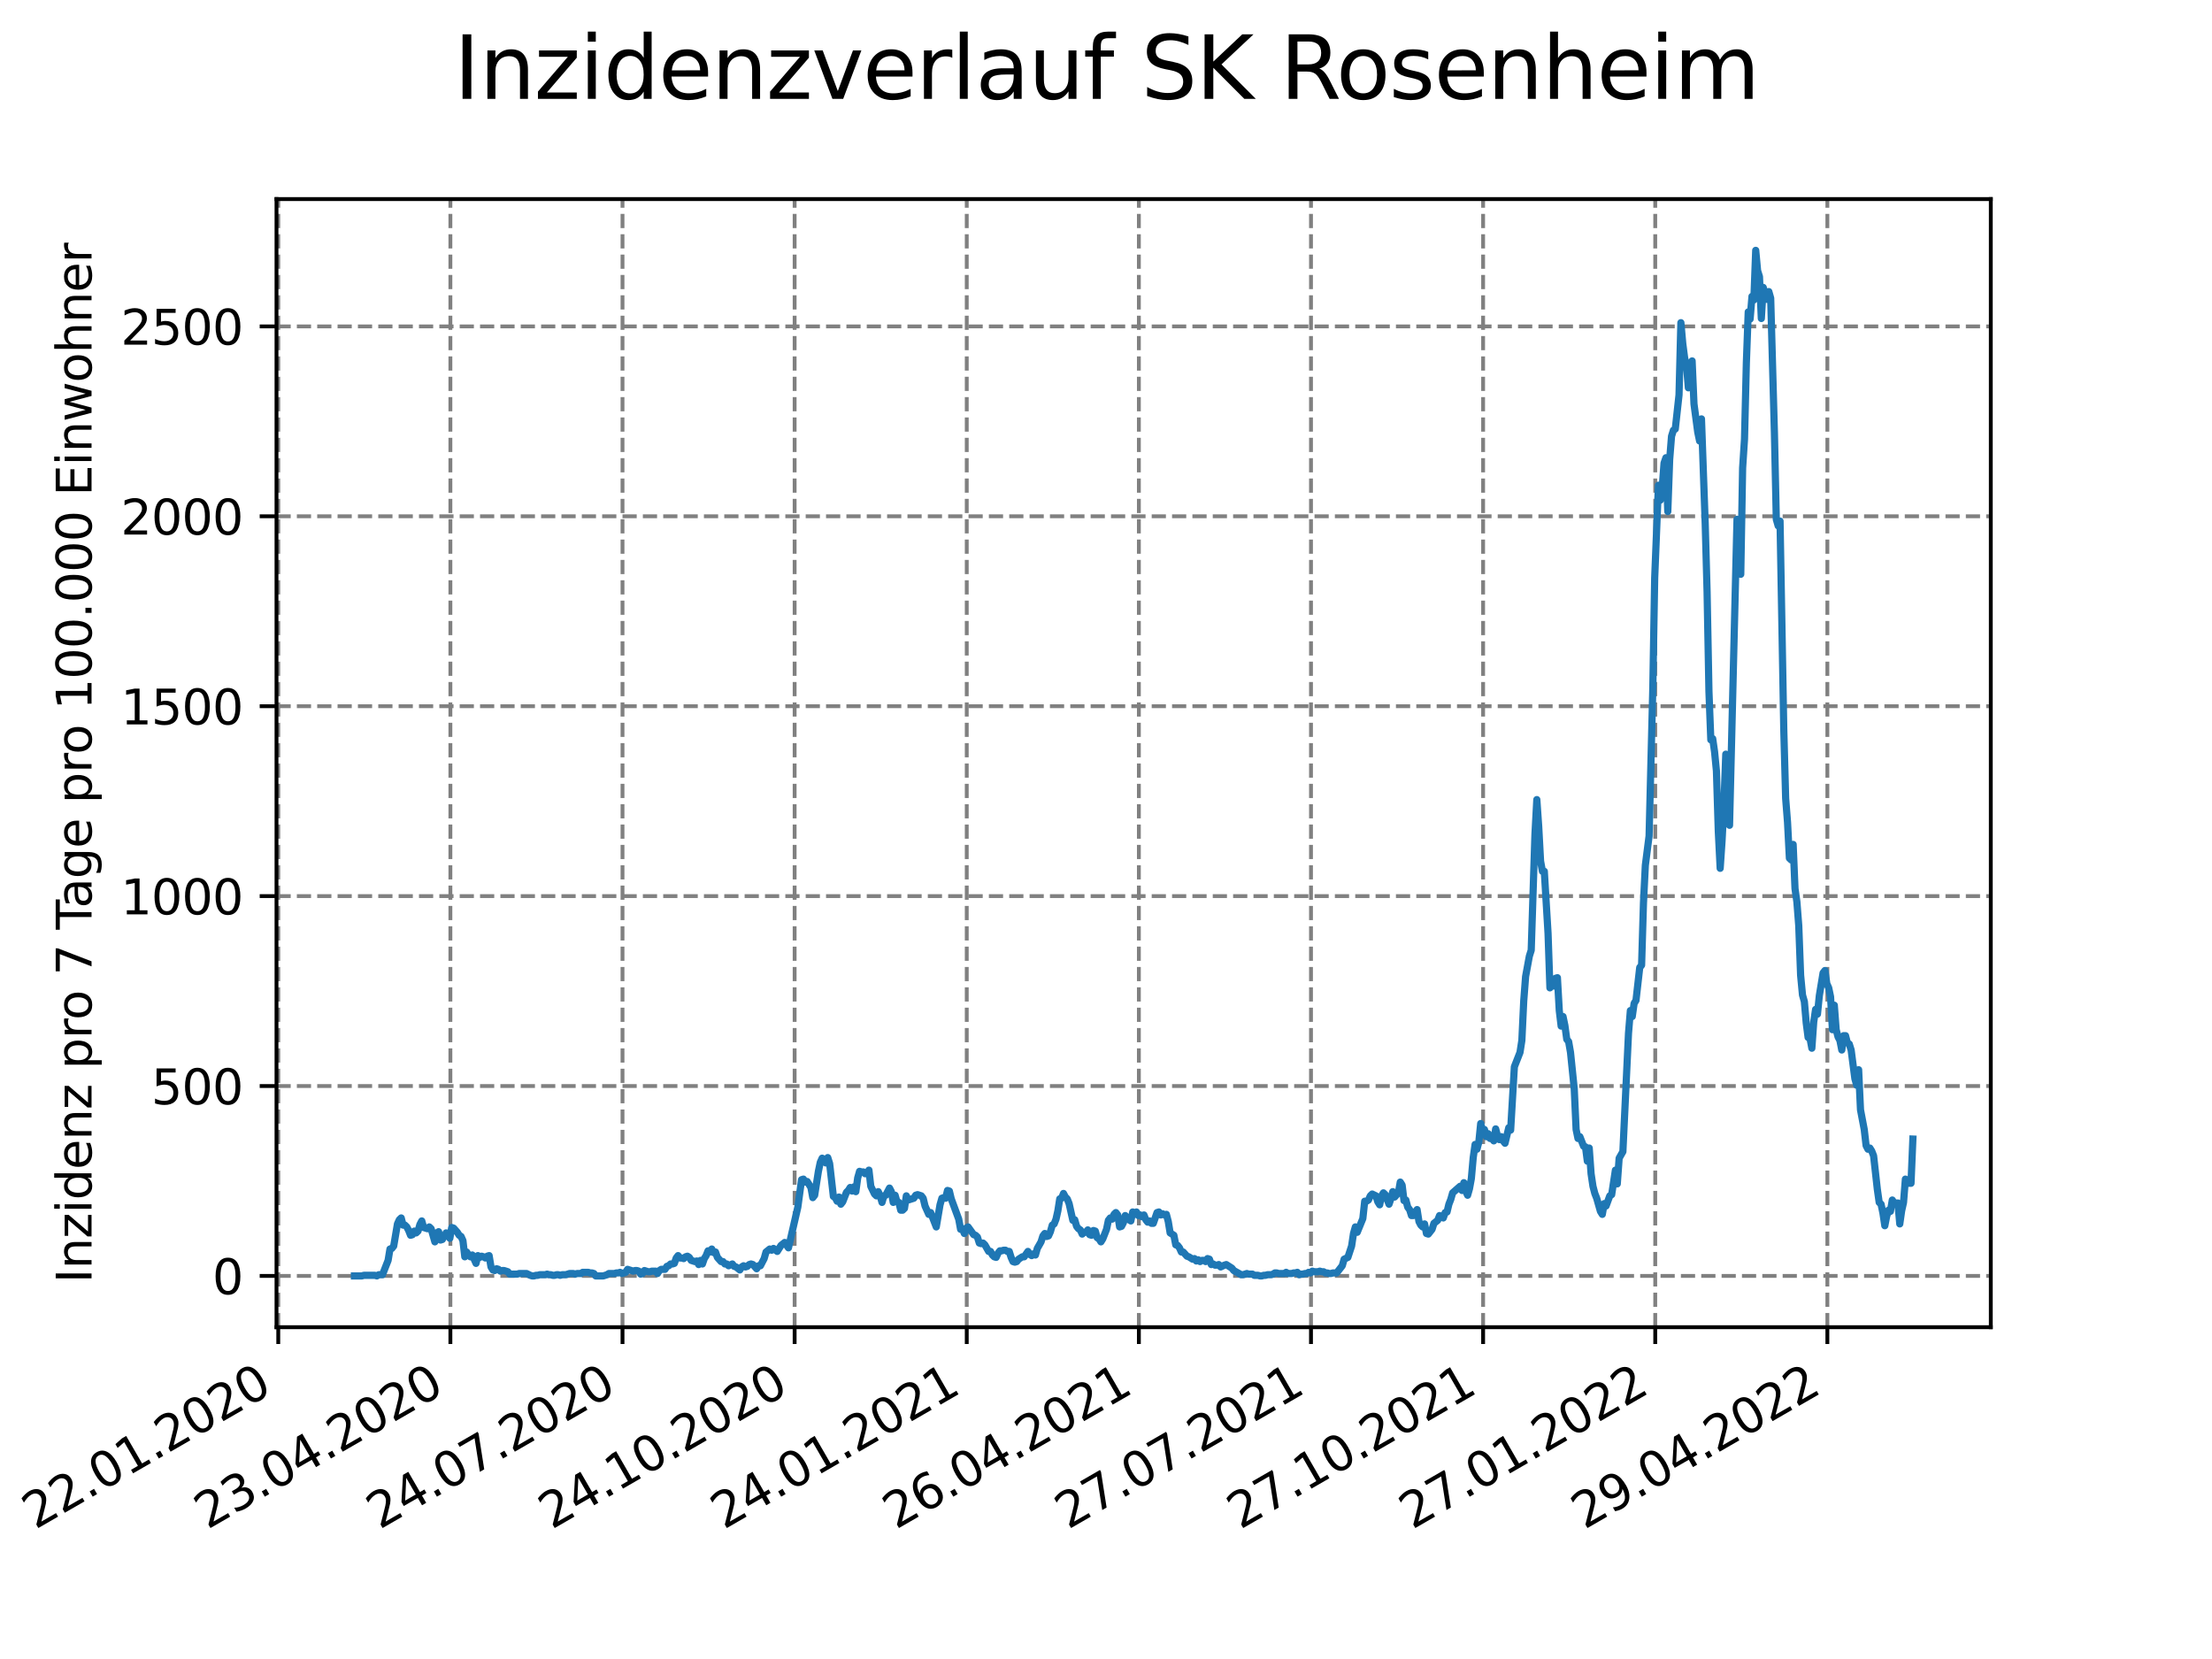 <?xml version="1.0" encoding="utf-8" standalone="no"?>
<!DOCTYPE svg PUBLIC "-//W3C//DTD SVG 1.1//EN"
  "http://www.w3.org/Graphics/SVG/1.1/DTD/svg11.dtd">
<svg xmlns:xlink="http://www.w3.org/1999/xlink" width="460.8pt" height="345.6pt" viewBox="0 0 460.8 345.6" xmlns="http://www.w3.org/2000/svg" version="1.1">
 <defs>
  <style type="text/css">*{stroke-linejoin: round; stroke-linecap: butt}</style>
 </defs>
 <g id="figure_1">
  <g id="patch_1">
   <path d="M 0 345.6 
L 460.8 345.6 
L 460.8 0 
L 0 0 
z
" style="fill: #ffffff"/>
  </g>
  <g id="axes_1">
   <g id="patch_2">
    <path d="M 57.6 276.48 
L 414.72 276.48 
L 414.72 41.472 
L 57.6 41.472 
z
" style="fill: #ffffff"/>
   </g>
   <g id="matplotlib.axis_1">
    <g id="xtick_1">
     <g id="line2d_1">
      <path d="M 57.967 276.48 
L 57.967 41.472 
" clip-path="url(#pcf741ca6ed)" style="fill: none; stroke-dasharray: 2.96,1.28; stroke-dashoffset: 0; stroke: #808080; stroke-width: 0.8"/>
     </g>
     <g id="line2d_2">
      <defs>
       <path id="mac22800a39" d="M 0 0 
L 0 3.5 
" style="stroke: #000000; stroke-width: 0.8"/>
      </defs>
      <g>
       <use xlink:href="#mac22800a39" x="57.967" y="276.48" style="stroke: #000000; stroke-width: 0.8"/>
      </g>
     </g>
     <g id="text_1">
      <!-- 22.01.2020 -->
      <g transform="translate(7.342 318.689)rotate(-30)scale(0.1 -0.1)">
       <defs>
        <path id="DejaVuSans-32" d="M 1228 531 
L 3431 531 
L 3431 0 
L 469 0 
L 469 531 
Q 828 903 1448 1529 
Q 2069 2156 2228 2338 
Q 2531 2678 2651 2914 
Q 2772 3150 2772 3378 
Q 2772 3750 2511 3984 
Q 2250 4219 1831 4219 
Q 1534 4219 1204 4116 
Q 875 4013 500 3803 
L 500 4441 
Q 881 4594 1212 4672 
Q 1544 4750 1819 4750 
Q 2544 4750 2975 4387 
Q 3406 4025 3406 3419 
Q 3406 3131 3298 2873 
Q 3191 2616 2906 2266 
Q 2828 2175 2409 1742 
Q 1991 1309 1228 531 
z
" transform="scale(0.016)"/>
        <path id="DejaVuSans-2e" d="M 684 794 
L 1344 794 
L 1344 0 
L 684 0 
L 684 794 
z
" transform="scale(0.016)"/>
        <path id="DejaVuSans-30" d="M 2034 4250 
Q 1547 4250 1301 3770 
Q 1056 3291 1056 2328 
Q 1056 1369 1301 889 
Q 1547 409 2034 409 
Q 2525 409 2770 889 
Q 3016 1369 3016 2328 
Q 3016 3291 2770 3770 
Q 2525 4250 2034 4250 
z
M 2034 4750 
Q 2819 4750 3233 4129 
Q 3647 3509 3647 2328 
Q 3647 1150 3233 529 
Q 2819 -91 2034 -91 
Q 1250 -91 836 529 
Q 422 1150 422 2328 
Q 422 3509 836 4129 
Q 1250 4750 2034 4750 
z
" transform="scale(0.016)"/>
        <path id="DejaVuSans-31" d="M 794 531 
L 1825 531 
L 1825 4091 
L 703 3866 
L 703 4441 
L 1819 4666 
L 2450 4666 
L 2450 531 
L 3481 531 
L 3481 0 
L 794 0 
L 794 531 
z
" transform="scale(0.016)"/>
       </defs>
       <use xlink:href="#DejaVuSans-32"/>
       <use xlink:href="#DejaVuSans-32" x="63.623"/>
       <use xlink:href="#DejaVuSans-2e" x="127.246"/>
       <use xlink:href="#DejaVuSans-30" x="159.033"/>
       <use xlink:href="#DejaVuSans-31" x="222.656"/>
       <use xlink:href="#DejaVuSans-2e" x="286.279"/>
       <use xlink:href="#DejaVuSans-32" x="318.066"/>
       <use xlink:href="#DejaVuSans-30" x="381.689"/>
       <use xlink:href="#DejaVuSans-32" x="445.312"/>
       <use xlink:href="#DejaVuSans-30" x="508.936"/>
      </g>
     </g>
    </g>
    <g id="xtick_2">
     <g id="line2d_3">
      <path d="M 93.823 276.48 
L 93.823 41.472 
" clip-path="url(#pcf741ca6ed)" style="fill: none; stroke-dasharray: 2.96,1.28; stroke-dashoffset: 0; stroke: #808080; stroke-width: 0.8"/>
     </g>
     <g id="line2d_4">
      <g>
       <use xlink:href="#mac22800a39" x="93.823" y="276.48" style="stroke: #000000; stroke-width: 0.8"/>
      </g>
     </g>
     <g id="text_2">
      <!-- 23.04.2020 -->
      <g transform="translate(43.198 318.689)rotate(-30)scale(0.1 -0.1)">
       <defs>
        <path id="DejaVuSans-33" d="M 2597 2516 
Q 3050 2419 3304 2112 
Q 3559 1806 3559 1356 
Q 3559 666 3084 287 
Q 2609 -91 1734 -91 
Q 1441 -91 1130 -33 
Q 819 25 488 141 
L 488 750 
Q 750 597 1062 519 
Q 1375 441 1716 441 
Q 2309 441 2620 675 
Q 2931 909 2931 1356 
Q 2931 1769 2642 2001 
Q 2353 2234 1838 2234 
L 1294 2234 
L 1294 2753 
L 1863 2753 
Q 2328 2753 2575 2939 
Q 2822 3125 2822 3475 
Q 2822 3834 2567 4026 
Q 2313 4219 1838 4219 
Q 1578 4219 1281 4162 
Q 984 4106 628 3988 
L 628 4550 
Q 988 4650 1302 4700 
Q 1616 4750 1894 4750 
Q 2613 4750 3031 4423 
Q 3450 4097 3450 3541 
Q 3450 3153 3228 2886 
Q 3006 2619 2597 2516 
z
" transform="scale(0.016)"/>
        <path id="DejaVuSans-34" d="M 2419 4116 
L 825 1625 
L 2419 1625 
L 2419 4116 
z
M 2253 4666 
L 3047 4666 
L 3047 1625 
L 3713 1625 
L 3713 1100 
L 3047 1100 
L 3047 0 
L 2419 0 
L 2419 1100 
L 313 1100 
L 313 1709 
L 2253 4666 
z
" transform="scale(0.016)"/>
       </defs>
       <use xlink:href="#DejaVuSans-32"/>
       <use xlink:href="#DejaVuSans-33" x="63.623"/>
       <use xlink:href="#DejaVuSans-2e" x="127.246"/>
       <use xlink:href="#DejaVuSans-30" x="159.033"/>
       <use xlink:href="#DejaVuSans-34" x="222.656"/>
       <use xlink:href="#DejaVuSans-2e" x="286.279"/>
       <use xlink:href="#DejaVuSans-32" x="318.066"/>
       <use xlink:href="#DejaVuSans-30" x="381.689"/>
       <use xlink:href="#DejaVuSans-32" x="445.312"/>
       <use xlink:href="#DejaVuSans-30" x="508.936"/>
      </g>
     </g>
    </g>
    <g id="xtick_3">
     <g id="line2d_5">
      <path d="M 129.679 276.48 
L 129.679 41.472 
" clip-path="url(#pcf741ca6ed)" style="fill: none; stroke-dasharray: 2.96,1.28; stroke-dashoffset: 0; stroke: #808080; stroke-width: 0.8"/>
     </g>
     <g id="line2d_6">
      <g>
       <use xlink:href="#mac22800a39" x="129.679" y="276.48" style="stroke: #000000; stroke-width: 0.8"/>
      </g>
     </g>
     <g id="text_3">
      <!-- 24.07.2020 -->
      <g transform="translate(79.054 318.689)rotate(-30)scale(0.1 -0.1)">
       <defs>
        <path id="DejaVuSans-37" d="M 525 4666 
L 3525 4666 
L 3525 4397 
L 1831 0 
L 1172 0 
L 2766 4134 
L 525 4134 
L 525 4666 
z
" transform="scale(0.016)"/>
       </defs>
       <use xlink:href="#DejaVuSans-32"/>
       <use xlink:href="#DejaVuSans-34" x="63.623"/>
       <use xlink:href="#DejaVuSans-2e" x="127.246"/>
       <use xlink:href="#DejaVuSans-30" x="159.033"/>
       <use xlink:href="#DejaVuSans-37" x="222.656"/>
       <use xlink:href="#DejaVuSans-2e" x="286.279"/>
       <use xlink:href="#DejaVuSans-32" x="318.066"/>
       <use xlink:href="#DejaVuSans-30" x="381.689"/>
       <use xlink:href="#DejaVuSans-32" x="445.312"/>
       <use xlink:href="#DejaVuSans-30" x="508.936"/>
      </g>
     </g>
    </g>
    <g id="xtick_4">
     <g id="line2d_7">
      <path d="M 165.536 276.48 
L 165.536 41.472 
" clip-path="url(#pcf741ca6ed)" style="fill: none; stroke-dasharray: 2.96,1.28; stroke-dashoffset: 0; stroke: #808080; stroke-width: 0.8"/>
     </g>
     <g id="line2d_8">
      <g>
       <use xlink:href="#mac22800a39" x="165.536" y="276.48" style="stroke: #000000; stroke-width: 0.8"/>
      </g>
     </g>
     <g id="text_4">
      <!-- 24.10.2020 -->
      <g transform="translate(114.91 318.689)rotate(-30)scale(0.1 -0.1)">
       <use xlink:href="#DejaVuSans-32"/>
       <use xlink:href="#DejaVuSans-34" x="63.623"/>
       <use xlink:href="#DejaVuSans-2e" x="127.246"/>
       <use xlink:href="#DejaVuSans-31" x="159.033"/>
       <use xlink:href="#DejaVuSans-30" x="222.656"/>
       <use xlink:href="#DejaVuSans-2e" x="286.279"/>
       <use xlink:href="#DejaVuSans-32" x="318.066"/>
       <use xlink:href="#DejaVuSans-30" x="381.689"/>
       <use xlink:href="#DejaVuSans-32" x="445.312"/>
       <use xlink:href="#DejaVuSans-30" x="508.936"/>
      </g>
     </g>
    </g>
    <g id="xtick_5">
     <g id="line2d_9">
      <path d="M 201.392 276.48 
L 201.392 41.472 
" clip-path="url(#pcf741ca6ed)" style="fill: none; stroke-dasharray: 2.96,1.28; stroke-dashoffset: 0; stroke: #808080; stroke-width: 0.8"/>
     </g>
     <g id="line2d_10">
      <g>
       <use xlink:href="#mac22800a39" x="201.392" y="276.48" style="stroke: #000000; stroke-width: 0.8"/>
      </g>
     </g>
     <g id="text_5">
      <!-- 24.01.2021 -->
      <g transform="translate(150.767 318.689)rotate(-30)scale(0.1 -0.1)">
       <use xlink:href="#DejaVuSans-32"/>
       <use xlink:href="#DejaVuSans-34" x="63.623"/>
       <use xlink:href="#DejaVuSans-2e" x="127.246"/>
       <use xlink:href="#DejaVuSans-30" x="159.033"/>
       <use xlink:href="#DejaVuSans-31" x="222.656"/>
       <use xlink:href="#DejaVuSans-2e" x="286.279"/>
       <use xlink:href="#DejaVuSans-32" x="318.066"/>
       <use xlink:href="#DejaVuSans-30" x="381.689"/>
       <use xlink:href="#DejaVuSans-32" x="445.312"/>
       <use xlink:href="#DejaVuSans-31" x="508.936"/>
      </g>
     </g>
    </g>
    <g id="xtick_6">
     <g id="line2d_11">
      <path d="M 237.248 276.48 
L 237.248 41.472 
" clip-path="url(#pcf741ca6ed)" style="fill: none; stroke-dasharray: 2.96,1.28; stroke-dashoffset: 0; stroke: #808080; stroke-width: 0.8"/>
     </g>
     <g id="line2d_12">
      <g>
       <use xlink:href="#mac22800a39" x="237.248" y="276.48" style="stroke: #000000; stroke-width: 0.8"/>
      </g>
     </g>
     <g id="text_6">
      <!-- 26.04.2021 -->
      <g transform="translate(186.623 318.689)rotate(-30)scale(0.1 -0.1)">
       <defs>
        <path id="DejaVuSans-36" d="M 2113 2584 
Q 1688 2584 1439 2293 
Q 1191 2003 1191 1497 
Q 1191 994 1439 701 
Q 1688 409 2113 409 
Q 2538 409 2786 701 
Q 3034 994 3034 1497 
Q 3034 2003 2786 2293 
Q 2538 2584 2113 2584 
z
M 3366 4563 
L 3366 3988 
Q 3128 4100 2886 4159 
Q 2644 4219 2406 4219 
Q 1781 4219 1451 3797 
Q 1122 3375 1075 2522 
Q 1259 2794 1537 2939 
Q 1816 3084 2150 3084 
Q 2853 3084 3261 2657 
Q 3669 2231 3669 1497 
Q 3669 778 3244 343 
Q 2819 -91 2113 -91 
Q 1303 -91 875 529 
Q 447 1150 447 2328 
Q 447 3434 972 4092 
Q 1497 4750 2381 4750 
Q 2619 4750 2861 4703 
Q 3103 4656 3366 4563 
z
" transform="scale(0.016)"/>
       </defs>
       <use xlink:href="#DejaVuSans-32"/>
       <use xlink:href="#DejaVuSans-36" x="63.623"/>
       <use xlink:href="#DejaVuSans-2e" x="127.246"/>
       <use xlink:href="#DejaVuSans-30" x="159.033"/>
       <use xlink:href="#DejaVuSans-34" x="222.656"/>
       <use xlink:href="#DejaVuSans-2e" x="286.279"/>
       <use xlink:href="#DejaVuSans-32" x="318.066"/>
       <use xlink:href="#DejaVuSans-30" x="381.689"/>
       <use xlink:href="#DejaVuSans-32" x="445.312"/>
       <use xlink:href="#DejaVuSans-31" x="508.936"/>
      </g>
     </g>
    </g>
    <g id="xtick_7">
     <g id="line2d_13">
      <path d="M 273.104 276.48 
L 273.104 41.472 
" clip-path="url(#pcf741ca6ed)" style="fill: none; stroke-dasharray: 2.96,1.28; stroke-dashoffset: 0; stroke: #808080; stroke-width: 0.8"/>
     </g>
     <g id="line2d_14">
      <g>
       <use xlink:href="#mac22800a39" x="273.104" y="276.48" style="stroke: #000000; stroke-width: 0.8"/>
      </g>
     </g>
     <g id="text_7">
      <!-- 27.07.2021 -->
      <g transform="translate(222.479 318.689)rotate(-30)scale(0.1 -0.1)">
       <use xlink:href="#DejaVuSans-32"/>
       <use xlink:href="#DejaVuSans-37" x="63.623"/>
       <use xlink:href="#DejaVuSans-2e" x="127.246"/>
       <use xlink:href="#DejaVuSans-30" x="159.033"/>
       <use xlink:href="#DejaVuSans-37" x="222.656"/>
       <use xlink:href="#DejaVuSans-2e" x="286.279"/>
       <use xlink:href="#DejaVuSans-32" x="318.066"/>
       <use xlink:href="#DejaVuSans-30" x="381.689"/>
       <use xlink:href="#DejaVuSans-32" x="445.312"/>
       <use xlink:href="#DejaVuSans-31" x="508.936"/>
      </g>
     </g>
    </g>
    <g id="xtick_8">
     <g id="line2d_15">
      <path d="M 308.96 276.48 
L 308.96 41.472 
" clip-path="url(#pcf741ca6ed)" style="fill: none; stroke-dasharray: 2.96,1.28; stroke-dashoffset: 0; stroke: #808080; stroke-width: 0.8"/>
     </g>
     <g id="line2d_16">
      <g>
       <use xlink:href="#mac22800a39" x="308.96" y="276.48" style="stroke: #000000; stroke-width: 0.8"/>
      </g>
     </g>
     <g id="text_8">
      <!-- 27.10.2021 -->
      <g transform="translate(258.335 318.689)rotate(-30)scale(0.1 -0.1)">
       <use xlink:href="#DejaVuSans-32"/>
       <use xlink:href="#DejaVuSans-37" x="63.623"/>
       <use xlink:href="#DejaVuSans-2e" x="127.246"/>
       <use xlink:href="#DejaVuSans-31" x="159.033"/>
       <use xlink:href="#DejaVuSans-30" x="222.656"/>
       <use xlink:href="#DejaVuSans-2e" x="286.279"/>
       <use xlink:href="#DejaVuSans-32" x="318.066"/>
       <use xlink:href="#DejaVuSans-30" x="381.689"/>
       <use xlink:href="#DejaVuSans-32" x="445.312"/>
       <use xlink:href="#DejaVuSans-31" x="508.936"/>
      </g>
     </g>
    </g>
    <g id="xtick_9">
     <g id="line2d_17">
      <path d="M 344.817 276.48 
L 344.817 41.472 
" clip-path="url(#pcf741ca6ed)" style="fill: none; stroke-dasharray: 2.96,1.28; stroke-dashoffset: 0; stroke: #808080; stroke-width: 0.8"/>
     </g>
     <g id="line2d_18">
      <g>
       <use xlink:href="#mac22800a39" x="344.817" y="276.48" style="stroke: #000000; stroke-width: 0.8"/>
      </g>
     </g>
     <g id="text_9">
      <!-- 27.01.2022 -->
      <g transform="translate(294.191 318.689)rotate(-30)scale(0.1 -0.1)">
       <use xlink:href="#DejaVuSans-32"/>
       <use xlink:href="#DejaVuSans-37" x="63.623"/>
       <use xlink:href="#DejaVuSans-2e" x="127.246"/>
       <use xlink:href="#DejaVuSans-30" x="159.033"/>
       <use xlink:href="#DejaVuSans-31" x="222.656"/>
       <use xlink:href="#DejaVuSans-2e" x="286.279"/>
       <use xlink:href="#DejaVuSans-32" x="318.066"/>
       <use xlink:href="#DejaVuSans-30" x="381.689"/>
       <use xlink:href="#DejaVuSans-32" x="445.312"/>
       <use xlink:href="#DejaVuSans-32" x="508.936"/>
      </g>
     </g>
    </g>
    <g id="xtick_10">
     <g id="line2d_19">
      <path d="M 380.673 276.48 
L 380.673 41.472 
" clip-path="url(#pcf741ca6ed)" style="fill: none; stroke-dasharray: 2.96,1.28; stroke-dashoffset: 0; stroke: #808080; stroke-width: 0.8"/>
     </g>
     <g id="line2d_20">
      <g>
       <use xlink:href="#mac22800a39" x="380.673" y="276.48" style="stroke: #000000; stroke-width: 0.8"/>
      </g>
     </g>
     <g id="text_10">
      <!-- 29.04.2022 -->
      <g transform="translate(330.048 318.689)rotate(-30)scale(0.1 -0.1)">
       <defs>
        <path id="DejaVuSans-39" d="M 703 97 
L 703 672 
Q 941 559 1184 500 
Q 1428 441 1663 441 
Q 2288 441 2617 861 
Q 2947 1281 2994 2138 
Q 2813 1869 2534 1725 
Q 2256 1581 1919 1581 
Q 1219 1581 811 2004 
Q 403 2428 403 3163 
Q 403 3881 828 4315 
Q 1253 4750 1959 4750 
Q 2769 4750 3195 4129 
Q 3622 3509 3622 2328 
Q 3622 1225 3098 567 
Q 2575 -91 1691 -91 
Q 1453 -91 1209 -44 
Q 966 3 703 97 
z
M 1959 2075 
Q 2384 2075 2632 2365 
Q 2881 2656 2881 3163 
Q 2881 3666 2632 3958 
Q 2384 4250 1959 4250 
Q 1534 4250 1286 3958 
Q 1038 3666 1038 3163 
Q 1038 2656 1286 2365 
Q 1534 2075 1959 2075 
z
" transform="scale(0.016)"/>
       </defs>
       <use xlink:href="#DejaVuSans-32"/>
       <use xlink:href="#DejaVuSans-39" x="63.623"/>
       <use xlink:href="#DejaVuSans-2e" x="127.246"/>
       <use xlink:href="#DejaVuSans-30" x="159.033"/>
       <use xlink:href="#DejaVuSans-34" x="222.656"/>
       <use xlink:href="#DejaVuSans-2e" x="286.279"/>
       <use xlink:href="#DejaVuSans-32" x="318.066"/>
       <use xlink:href="#DejaVuSans-30" x="381.689"/>
       <use xlink:href="#DejaVuSans-32" x="445.312"/>
       <use xlink:href="#DejaVuSans-32" x="508.936"/>
      </g>
     </g>
    </g>
   </g>
   <g id="matplotlib.axis_2">
    <g id="ytick_1">
     <g id="line2d_21">
      <path d="M 57.6 265.798 
L 414.72 265.798 
" clip-path="url(#pcf741ca6ed)" style="fill: none; stroke-dasharray: 2.96,1.28; stroke-dashoffset: 0; stroke: #808080; stroke-width: 0.8"/>
     </g>
     <g id="line2d_22">
      <defs>
       <path id="m2a7d5fd310" d="M 0 0 
L -3.5 0 
" style="stroke: #000000; stroke-width: 0.8"/>
      </defs>
      <g>
       <use xlink:href="#m2a7d5fd310" x="57.6" y="265.798" style="stroke: #000000; stroke-width: 0.8"/>
      </g>
     </g>
     <g id="text_11">
      <!-- 0 -->
      <g transform="translate(44.237 269.597)scale(0.1 -0.1)">
       <use xlink:href="#DejaVuSans-30"/>
      </g>
     </g>
    </g>
    <g id="ytick_2">
     <g id="line2d_23">
      <path d="M 57.6 226.237 
L 414.72 226.237 
" clip-path="url(#pcf741ca6ed)" style="fill: none; stroke-dasharray: 2.96,1.28; stroke-dashoffset: 0; stroke: #808080; stroke-width: 0.8"/>
     </g>
     <g id="line2d_24">
      <g>
       <use xlink:href="#m2a7d5fd310" x="57.6" y="226.237" style="stroke: #000000; stroke-width: 0.8"/>
      </g>
     </g>
     <g id="text_12">
      <!-- 500 -->
      <g transform="translate(31.512 230.036)scale(0.1 -0.1)">
       <defs>
        <path id="DejaVuSans-35" d="M 691 4666 
L 3169 4666 
L 3169 4134 
L 1269 4134 
L 1269 2991 
Q 1406 3038 1543 3061 
Q 1681 3084 1819 3084 
Q 2600 3084 3056 2656 
Q 3513 2228 3513 1497 
Q 3513 744 3044 326 
Q 2575 -91 1722 -91 
Q 1428 -91 1123 -41 
Q 819 9 494 109 
L 494 744 
Q 775 591 1075 516 
Q 1375 441 1709 441 
Q 2250 441 2565 725 
Q 2881 1009 2881 1497 
Q 2881 1984 2565 2268 
Q 2250 2553 1709 2553 
Q 1456 2553 1204 2497 
Q 953 2441 691 2322 
L 691 4666 
z
" transform="scale(0.016)"/>
       </defs>
       <use xlink:href="#DejaVuSans-35"/>
       <use xlink:href="#DejaVuSans-30" x="63.623"/>
       <use xlink:href="#DejaVuSans-30" x="127.246"/>
      </g>
     </g>
    </g>
    <g id="ytick_3">
     <g id="line2d_25">
      <path d="M 57.6 186.676 
L 414.72 186.676 
" clip-path="url(#pcf741ca6ed)" style="fill: none; stroke-dasharray: 2.96,1.28; stroke-dashoffset: 0; stroke: #808080; stroke-width: 0.8"/>
     </g>
     <g id="line2d_26">
      <g>
       <use xlink:href="#m2a7d5fd310" x="57.6" y="186.676" style="stroke: #000000; stroke-width: 0.8"/>
      </g>
     </g>
     <g id="text_13">
      <!-- 1000 -->
      <g transform="translate(25.15 190.475)scale(0.1 -0.1)">
       <use xlink:href="#DejaVuSans-31"/>
       <use xlink:href="#DejaVuSans-30" x="63.623"/>
       <use xlink:href="#DejaVuSans-30" x="127.246"/>
       <use xlink:href="#DejaVuSans-30" x="190.869"/>
      </g>
     </g>
    </g>
    <g id="ytick_4">
     <g id="line2d_27">
      <path d="M 57.6 147.115 
L 414.72 147.115 
" clip-path="url(#pcf741ca6ed)" style="fill: none; stroke-dasharray: 2.96,1.28; stroke-dashoffset: 0; stroke: #808080; stroke-width: 0.8"/>
     </g>
     <g id="line2d_28">
      <g>
       <use xlink:href="#m2a7d5fd310" x="57.6" y="147.115" style="stroke: #000000; stroke-width: 0.8"/>
      </g>
     </g>
     <g id="text_14">
      <!-- 1500 -->
      <g transform="translate(25.15 150.915)scale(0.1 -0.1)">
       <use xlink:href="#DejaVuSans-31"/>
       <use xlink:href="#DejaVuSans-35" x="63.623"/>
       <use xlink:href="#DejaVuSans-30" x="127.246"/>
       <use xlink:href="#DejaVuSans-30" x="190.869"/>
      </g>
     </g>
    </g>
    <g id="ytick_5">
     <g id="line2d_29">
      <path d="M 57.6 107.555 
L 414.72 107.555 
" clip-path="url(#pcf741ca6ed)" style="fill: none; stroke-dasharray: 2.96,1.28; stroke-dashoffset: 0; stroke: #808080; stroke-width: 0.8"/>
     </g>
     <g id="line2d_30">
      <g>
       <use xlink:href="#m2a7d5fd310" x="57.6" y="107.555" style="stroke: #000000; stroke-width: 0.8"/>
      </g>
     </g>
     <g id="text_15">
      <!-- 2000 -->
      <g transform="translate(25.15 111.354)scale(0.1 -0.1)">
       <use xlink:href="#DejaVuSans-32"/>
       <use xlink:href="#DejaVuSans-30" x="63.623"/>
       <use xlink:href="#DejaVuSans-30" x="127.246"/>
       <use xlink:href="#DejaVuSans-30" x="190.869"/>
      </g>
     </g>
    </g>
    <g id="ytick_6">
     <g id="line2d_31">
      <path d="M 57.6 67.994 
L 414.72 67.994 
" clip-path="url(#pcf741ca6ed)" style="fill: none; stroke-dasharray: 2.96,1.28; stroke-dashoffset: 0; stroke: #808080; stroke-width: 0.8"/>
     </g>
     <g id="line2d_32">
      <g>
       <use xlink:href="#m2a7d5fd310" x="57.6" y="67.994" style="stroke: #000000; stroke-width: 0.8"/>
      </g>
     </g>
     <g id="text_16">
      <!-- 2500 -->
      <g transform="translate(25.15 71.793)scale(0.1 -0.1)">
       <use xlink:href="#DejaVuSans-32"/>
       <use xlink:href="#DejaVuSans-35" x="63.623"/>
       <use xlink:href="#DejaVuSans-30" x="127.246"/>
       <use xlink:href="#DejaVuSans-30" x="190.869"/>
      </g>
     </g>
    </g>
    <g id="text_17">
     <!-- Inzidenz pro 7 Tage pro 100.000 Einwohner -->
     <g transform="translate(19.07 267.301)rotate(-90)scale(0.1 -0.1)">
      <defs>
       <path id="DejaVuSans-49" d="M 628 4666 
L 1259 4666 
L 1259 0 
L 628 0 
L 628 4666 
z
" transform="scale(0.016)"/>
       <path id="DejaVuSans-6e" d="M 3513 2113 
L 3513 0 
L 2938 0 
L 2938 2094 
Q 2938 2591 2744 2837 
Q 2550 3084 2163 3084 
Q 1697 3084 1428 2787 
Q 1159 2491 1159 1978 
L 1159 0 
L 581 0 
L 581 3500 
L 1159 3500 
L 1159 2956 
Q 1366 3272 1645 3428 
Q 1925 3584 2291 3584 
Q 2894 3584 3203 3211 
Q 3513 2838 3513 2113 
z
" transform="scale(0.016)"/>
       <path id="DejaVuSans-7a" d="M 353 3500 
L 3084 3500 
L 3084 2975 
L 922 459 
L 3084 459 
L 3084 0 
L 275 0 
L 275 525 
L 2438 3041 
L 353 3041 
L 353 3500 
z
" transform="scale(0.016)"/>
       <path id="DejaVuSans-69" d="M 603 3500 
L 1178 3500 
L 1178 0 
L 603 0 
L 603 3500 
z
M 603 4863 
L 1178 4863 
L 1178 4134 
L 603 4134 
L 603 4863 
z
" transform="scale(0.016)"/>
       <path id="DejaVuSans-64" d="M 2906 2969 
L 2906 4863 
L 3481 4863 
L 3481 0 
L 2906 0 
L 2906 525 
Q 2725 213 2448 61 
Q 2172 -91 1784 -91 
Q 1150 -91 751 415 
Q 353 922 353 1747 
Q 353 2572 751 3078 
Q 1150 3584 1784 3584 
Q 2172 3584 2448 3432 
Q 2725 3281 2906 2969 
z
M 947 1747 
Q 947 1113 1208 752 
Q 1469 391 1925 391 
Q 2381 391 2643 752 
Q 2906 1113 2906 1747 
Q 2906 2381 2643 2742 
Q 2381 3103 1925 3103 
Q 1469 3103 1208 2742 
Q 947 2381 947 1747 
z
" transform="scale(0.016)"/>
       <path id="DejaVuSans-65" d="M 3597 1894 
L 3597 1613 
L 953 1613 
Q 991 1019 1311 708 
Q 1631 397 2203 397 
Q 2534 397 2845 478 
Q 3156 559 3463 722 
L 3463 178 
Q 3153 47 2828 -22 
Q 2503 -91 2169 -91 
Q 1331 -91 842 396 
Q 353 884 353 1716 
Q 353 2575 817 3079 
Q 1281 3584 2069 3584 
Q 2775 3584 3186 3129 
Q 3597 2675 3597 1894 
z
M 3022 2063 
Q 3016 2534 2758 2815 
Q 2500 3097 2075 3097 
Q 1594 3097 1305 2825 
Q 1016 2553 972 2059 
L 3022 2063 
z
" transform="scale(0.016)"/>
       <path id="DejaVuSans-20" transform="scale(0.016)"/>
       <path id="DejaVuSans-70" d="M 1159 525 
L 1159 -1331 
L 581 -1331 
L 581 3500 
L 1159 3500 
L 1159 2969 
Q 1341 3281 1617 3432 
Q 1894 3584 2278 3584 
Q 2916 3584 3314 3078 
Q 3713 2572 3713 1747 
Q 3713 922 3314 415 
Q 2916 -91 2278 -91 
Q 1894 -91 1617 61 
Q 1341 213 1159 525 
z
M 3116 1747 
Q 3116 2381 2855 2742 
Q 2594 3103 2138 3103 
Q 1681 3103 1420 2742 
Q 1159 2381 1159 1747 
Q 1159 1113 1420 752 
Q 1681 391 2138 391 
Q 2594 391 2855 752 
Q 3116 1113 3116 1747 
z
" transform="scale(0.016)"/>
       <path id="DejaVuSans-72" d="M 2631 2963 
Q 2534 3019 2420 3045 
Q 2306 3072 2169 3072 
Q 1681 3072 1420 2755 
Q 1159 2438 1159 1844 
L 1159 0 
L 581 0 
L 581 3500 
L 1159 3500 
L 1159 2956 
Q 1341 3275 1631 3429 
Q 1922 3584 2338 3584 
Q 2397 3584 2469 3576 
Q 2541 3569 2628 3553 
L 2631 2963 
z
" transform="scale(0.016)"/>
       <path id="DejaVuSans-6f" d="M 1959 3097 
Q 1497 3097 1228 2736 
Q 959 2375 959 1747 
Q 959 1119 1226 758 
Q 1494 397 1959 397 
Q 2419 397 2687 759 
Q 2956 1122 2956 1747 
Q 2956 2369 2687 2733 
Q 2419 3097 1959 3097 
z
M 1959 3584 
Q 2709 3584 3137 3096 
Q 3566 2609 3566 1747 
Q 3566 888 3137 398 
Q 2709 -91 1959 -91 
Q 1206 -91 779 398 
Q 353 888 353 1747 
Q 353 2609 779 3096 
Q 1206 3584 1959 3584 
z
" transform="scale(0.016)"/>
       <path id="DejaVuSans-54" d="M -19 4666 
L 3928 4666 
L 3928 4134 
L 2272 4134 
L 2272 0 
L 1638 0 
L 1638 4134 
L -19 4134 
L -19 4666 
z
" transform="scale(0.016)"/>
       <path id="DejaVuSans-61" d="M 2194 1759 
Q 1497 1759 1228 1600 
Q 959 1441 959 1056 
Q 959 750 1161 570 
Q 1363 391 1709 391 
Q 2188 391 2477 730 
Q 2766 1069 2766 1631 
L 2766 1759 
L 2194 1759 
z
M 3341 1997 
L 3341 0 
L 2766 0 
L 2766 531 
Q 2569 213 2275 61 
Q 1981 -91 1556 -91 
Q 1019 -91 701 211 
Q 384 513 384 1019 
Q 384 1609 779 1909 
Q 1175 2209 1959 2209 
L 2766 2209 
L 2766 2266 
Q 2766 2663 2505 2880 
Q 2244 3097 1772 3097 
Q 1472 3097 1187 3025 
Q 903 2953 641 2809 
L 641 3341 
Q 956 3463 1253 3523 
Q 1550 3584 1831 3584 
Q 2591 3584 2966 3190 
Q 3341 2797 3341 1997 
z
" transform="scale(0.016)"/>
       <path id="DejaVuSans-67" d="M 2906 1791 
Q 2906 2416 2648 2759 
Q 2391 3103 1925 3103 
Q 1463 3103 1205 2759 
Q 947 2416 947 1791 
Q 947 1169 1205 825 
Q 1463 481 1925 481 
Q 2391 481 2648 825 
Q 2906 1169 2906 1791 
z
M 3481 434 
Q 3481 -459 3084 -895 
Q 2688 -1331 1869 -1331 
Q 1566 -1331 1297 -1286 
Q 1028 -1241 775 -1147 
L 775 -588 
Q 1028 -725 1275 -790 
Q 1522 -856 1778 -856 
Q 2344 -856 2625 -561 
Q 2906 -266 2906 331 
L 2906 616 
Q 2728 306 2450 153 
Q 2172 0 1784 0 
Q 1141 0 747 490 
Q 353 981 353 1791 
Q 353 2603 747 3093 
Q 1141 3584 1784 3584 
Q 2172 3584 2450 3431 
Q 2728 3278 2906 2969 
L 2906 3500 
L 3481 3500 
L 3481 434 
z
" transform="scale(0.016)"/>
       <path id="DejaVuSans-45" d="M 628 4666 
L 3578 4666 
L 3578 4134 
L 1259 4134 
L 1259 2753 
L 3481 2753 
L 3481 2222 
L 1259 2222 
L 1259 531 
L 3634 531 
L 3634 0 
L 628 0 
L 628 4666 
z
" transform="scale(0.016)"/>
       <path id="DejaVuSans-77" d="M 269 3500 
L 844 3500 
L 1563 769 
L 2278 3500 
L 2956 3500 
L 3675 769 
L 4391 3500 
L 4966 3500 
L 4050 0 
L 3372 0 
L 2619 2869 
L 1863 0 
L 1184 0 
L 269 3500 
z
" transform="scale(0.016)"/>
       <path id="DejaVuSans-68" d="M 3513 2113 
L 3513 0 
L 2938 0 
L 2938 2094 
Q 2938 2591 2744 2837 
Q 2550 3084 2163 3084 
Q 1697 3084 1428 2787 
Q 1159 2491 1159 1978 
L 1159 0 
L 581 0 
L 581 4863 
L 1159 4863 
L 1159 2956 
Q 1366 3272 1645 3428 
Q 1925 3584 2291 3584 
Q 2894 3584 3203 3211 
Q 3513 2838 3513 2113 
z
" transform="scale(0.016)"/>
      </defs>
      <use xlink:href="#DejaVuSans-49"/>
      <use xlink:href="#DejaVuSans-6e" x="29.492"/>
      <use xlink:href="#DejaVuSans-7a" x="92.871"/>
      <use xlink:href="#DejaVuSans-69" x="145.361"/>
      <use xlink:href="#DejaVuSans-64" x="173.145"/>
      <use xlink:href="#DejaVuSans-65" x="236.621"/>
      <use xlink:href="#DejaVuSans-6e" x="298.145"/>
      <use xlink:href="#DejaVuSans-7a" x="361.523"/>
      <use xlink:href="#DejaVuSans-20" x="414.014"/>
      <use xlink:href="#DejaVuSans-70" x="445.801"/>
      <use xlink:href="#DejaVuSans-72" x="509.277"/>
      <use xlink:href="#DejaVuSans-6f" x="548.141"/>
      <use xlink:href="#DejaVuSans-20" x="609.322"/>
      <use xlink:href="#DejaVuSans-37" x="641.109"/>
      <use xlink:href="#DejaVuSans-20" x="704.732"/>
      <use xlink:href="#DejaVuSans-54" x="736.52"/>
      <use xlink:href="#DejaVuSans-61" x="781.104"/>
      <use xlink:href="#DejaVuSans-67" x="842.383"/>
      <use xlink:href="#DejaVuSans-65" x="905.859"/>
      <use xlink:href="#DejaVuSans-20" x="967.383"/>
      <use xlink:href="#DejaVuSans-70" x="999.17"/>
      <use xlink:href="#DejaVuSans-72" x="1062.646"/>
      <use xlink:href="#DejaVuSans-6f" x="1101.51"/>
      <use xlink:href="#DejaVuSans-20" x="1162.691"/>
      <use xlink:href="#DejaVuSans-31" x="1194.479"/>
      <use xlink:href="#DejaVuSans-30" x="1258.102"/>
      <use xlink:href="#DejaVuSans-30" x="1321.725"/>
      <use xlink:href="#DejaVuSans-2e" x="1385.348"/>
      <use xlink:href="#DejaVuSans-30" x="1417.135"/>
      <use xlink:href="#DejaVuSans-30" x="1480.758"/>
      <use xlink:href="#DejaVuSans-30" x="1544.381"/>
      <use xlink:href="#DejaVuSans-20" x="1608.004"/>
      <use xlink:href="#DejaVuSans-45" x="1639.791"/>
      <use xlink:href="#DejaVuSans-69" x="1702.975"/>
      <use xlink:href="#DejaVuSans-6e" x="1730.758"/>
      <use xlink:href="#DejaVuSans-77" x="1794.137"/>
      <use xlink:href="#DejaVuSans-6f" x="1875.924"/>
      <use xlink:href="#DejaVuSans-68" x="1937.105"/>
      <use xlink:href="#DejaVuSans-6e" x="2000.484"/>
      <use xlink:href="#DejaVuSans-65" x="2063.863"/>
      <use xlink:href="#DejaVuSans-72" x="2125.387"/>
     </g>
    </g>
   </g>
   <g id="line2d_33">
    <path d="M 73.833 265.798 
L 75.392 265.798 
L 75.781 265.673 
L 78.12 265.673 
L 78.51 265.798 
L 78.899 265.549 
L 79.679 265.549 
L 80.458 263.557 
L 80.848 262.561 
L 81.238 260.195 
L 81.628 260.071 
L 82.017 259.573 
L 82.797 254.966 
L 83.187 254.095 
L 83.576 253.721 
L 83.966 255.215 
L 84.356 255.215 
L 84.745 255.589 
L 85.135 256.336 
L 85.525 257.332 
L 85.915 257.207 
L 86.304 256.46 
L 86.694 256.834 
L 87.084 256.46 
L 87.474 255.091 
L 87.863 254.344 
L 88.253 255.713 
L 89.033 255.962 
L 89.422 255.589 
L 89.812 255.962 
L 90.592 258.701 
L 90.981 256.834 
L 91.371 256.585 
L 91.761 258.328 
L 92.151 258.203 
L 92.93 256.834 
L 93.32 256.958 
L 93.71 257.954 
L 94.099 255.713 
L 94.489 255.838 
L 95.269 256.709 
L 95.658 257.332 
L 96.048 257.581 
L 96.438 258.452 
L 96.827 261.814 
L 97.217 260.818 
L 97.607 261.44 
L 97.997 261.814 
L 98.386 261.44 
L 99.166 263.183 
L 99.556 261.565 
L 99.945 261.938 
L 100.335 261.689 
L 100.725 261.814 
L 101.115 262.063 
L 101.504 261.689 
L 101.894 261.565 
L 102.284 263.93 
L 102.674 264.553 
L 103.063 264.677 
L 103.453 264.304 
L 103.843 264.428 
L 104.233 264.802 
L 104.622 264.677 
L 105.012 264.677 
L 105.792 264.926 
L 106.181 265.424 
L 107.74 265.424 
L 108.13 265.3 
L 109.689 265.3 
L 110.468 265.673 
L 110.858 265.798 
L 111.248 265.798 
L 111.638 265.673 
L 112.027 265.673 
L 112.417 265.549 
L 113.586 265.549 
L 113.976 265.424 
L 114.366 265.549 
L 114.756 265.549 
L 115.145 265.673 
L 115.535 265.673 
L 115.925 265.549 
L 116.315 265.549 
L 116.704 265.673 
L 117.094 265.549 
L 117.874 265.549 
L 118.653 265.3 
L 119.432 265.3 
L 119.822 265.424 
L 120.212 265.3 
L 120.991 265.3 
L 121.381 265.051 
L 122.55 265.051 
L 122.94 265.175 
L 123.33 265.175 
L 123.72 265.3 
L 124.109 265.798 
L 125.668 265.798 
L 126.448 265.549 
L 126.838 265.3 
L 128.007 265.3 
L 128.397 265.175 
L 128.786 265.175 
L 129.176 265.051 
L 129.566 265.3 
L 130.345 265.051 
L 130.735 264.428 
L 131.904 264.802 
L 132.294 264.677 
L 132.684 264.677 
L 133.073 264.802 
L 133.463 265.424 
L 133.853 265.3 
L 134.243 264.677 
L 135.022 264.926 
L 135.412 264.926 
L 135.802 264.802 
L 136.581 264.802 
L 136.971 265.3 
L 137.361 264.677 
L 137.75 264.428 
L 138.53 264.428 
L 138.92 263.806 
L 139.309 263.681 
L 139.699 263.308 
L 140.089 263.308 
L 140.478 263.183 
L 140.868 262.063 
L 141.258 261.565 
L 141.648 262.063 
L 142.037 262.063 
L 142.427 262.187 
L 142.817 261.814 
L 143.207 261.689 
L 143.596 261.938 
L 143.986 262.561 
L 144.766 262.81 
L 145.155 262.685 
L 145.545 263.432 
L 145.935 262.561 
L 146.325 263.308 
L 146.714 262.187 
L 147.104 261.565 
L 147.494 260.569 
L 147.884 260.818 
L 148.273 260.195 
L 148.663 260.942 
L 149.053 260.818 
L 149.443 261.938 
L 150.222 262.81 
L 150.612 262.81 
L 151.002 263.308 
L 151.391 263.308 
L 151.781 263.681 
L 152.56 263.308 
L 152.95 263.806 
L 153.34 263.93 
L 154.119 264.553 
L 154.509 263.93 
L 154.899 263.681 
L 155.289 263.93 
L 155.678 263.806 
L 156.068 263.432 
L 156.458 263.308 
L 156.848 263.432 
L 157.627 264.304 
L 158.017 263.681 
L 158.407 263.681 
L 159.186 262.187 
L 159.576 260.818 
L 160.355 260.195 
L 160.745 260.444 
L 161.135 260.071 
L 161.914 260.693 
L 162.694 259.448 
L 163.473 258.826 
L 164.253 259.946 
L 166.201 251.48 
L 166.981 245.753 
L 167.371 245.629 
L 167.76 246.251 
L 168.15 246.127 
L 168.93 247.372 
L 169.319 249.488 
L 169.709 248.99 
L 170.489 244.01 
L 170.878 242.143 
L 171.268 241.271 
L 171.658 241.894 
L 172.048 242.267 
L 172.437 241.147 
L 172.827 242.392 
L 173.607 249.239 
L 173.996 249.488 
L 174.386 250.235 
L 174.776 249.364 
L 175.165 250.858 
L 175.555 250.36 
L 176.335 248.368 
L 176.724 247.994 
L 177.114 247.372 
L 177.504 248.119 
L 177.894 247.247 
L 178.283 248.243 
L 178.673 245.38 
L 179.063 244.01 
L 179.453 244.135 
L 179.842 244.135 
L 180.232 244.508 
L 180.622 244.508 
L 181.012 243.761 
L 181.401 247.123 
L 182.181 248.741 
L 182.571 249.115 
L 182.96 248.243 
L 183.35 249.115 
L 183.74 250.484 
L 184.13 249.115 
L 184.519 248.99 
L 185.299 247.496 
L 185.688 248.243 
L 186.078 250.484 
L 186.468 248.99 
L 186.858 250.36 
L 187.247 250.484 
L 187.637 252.103 
L 188.027 252.103 
L 188.417 251.729 
L 188.806 249.115 
L 189.196 249.986 
L 190.365 249.613 
L 190.755 248.99 
L 191.145 248.866 
L 191.924 249.115 
L 192.314 249.613 
L 192.704 251.231 
L 193.483 252.974 
L 193.873 252.601 
L 194.653 254.593 
L 195.042 255.589 
L 195.822 250.982 
L 196.212 249.613 
L 196.601 249.488 
L 196.991 249.613 
L 197.381 247.994 
L 197.77 248.119 
L 198.16 249.737 
L 199.719 253.97 
L 200.109 256.087 
L 200.499 255.962 
L 200.888 256.958 
L 201.278 255.838 
L 201.668 255.589 
L 202.837 257.207 
L 203.227 257.332 
L 203.617 257.705 
L 204.006 258.95 
L 204.396 259.075 
L 204.786 258.95 
L 205.176 259.324 
L 205.955 260.693 
L 206.345 260.693 
L 206.735 261.44 
L 207.124 261.814 
L 207.514 261.938 
L 207.904 261.067 
L 208.293 260.569 
L 208.683 260.569 
L 209.073 260.444 
L 209.463 260.444 
L 209.852 260.693 
L 210.242 260.693 
L 210.632 261.938 
L 211.022 262.81 
L 211.411 262.934 
L 211.801 262.81 
L 212.191 262.312 
L 212.97 261.814 
L 213.36 261.814 
L 214.14 260.693 
L 214.529 261.316 
L 214.919 261.565 
L 215.309 261.191 
L 215.699 261.44 
L 216.088 260.071 
L 216.868 258.701 
L 217.258 257.456 
L 217.647 256.958 
L 218.037 257.581 
L 218.427 257.456 
L 218.817 256.585 
L 219.206 255.215 
L 219.596 254.966 
L 219.986 253.97 
L 220.375 252.227 
L 220.765 249.737 
L 221.155 249.613 
L 221.545 248.617 
L 221.934 249.364 
L 222.324 249.737 
L 222.714 250.733 
L 223.493 254.219 
L 223.883 254.095 
L 224.273 255.464 
L 224.663 255.962 
L 225.052 256.211 
L 225.442 257.083 
L 225.832 256.709 
L 226.222 256.709 
L 226.611 256.211 
L 227.001 257.207 
L 227.391 257.332 
L 227.781 256.336 
L 228.17 256.46 
L 228.56 257.83 
L 228.95 258.079 
L 229.34 258.701 
L 229.729 258.079 
L 230.509 256.087 
L 230.898 254.219 
L 231.288 253.721 
L 231.678 253.97 
L 232.068 252.974 
L 232.457 252.601 
L 232.847 253.099 
L 233.237 255.589 
L 233.627 255.464 
L 234.016 254.717 
L 234.406 253.223 
L 235.186 254.095 
L 235.575 254.344 
L 235.965 252.476 
L 236.355 252.974 
L 236.745 252.476 
L 237.134 253.223 
L 237.524 253.099 
L 237.914 253.472 
L 238.304 253.099 
L 238.693 254.095 
L 239.083 254.593 
L 239.473 254.344 
L 239.863 254.842 
L 240.252 254.842 
L 241.032 252.601 
L 241.422 252.476 
L 241.811 253.099 
L 242.201 252.85 
L 242.591 253.099 
L 242.98 252.974 
L 243.37 254.468 
L 243.76 256.834 
L 244.539 257.332 
L 244.929 259.324 
L 245.319 259.448 
L 245.709 259.946 
L 246.098 260.818 
L 246.488 260.818 
L 247.268 261.689 
L 247.657 261.814 
L 248.437 262.312 
L 248.827 262.187 
L 249.216 262.685 
L 249.606 262.436 
L 249.996 262.81 
L 250.386 262.561 
L 250.775 262.561 
L 251.165 262.81 
L 251.555 262.187 
L 251.945 262.312 
L 252.334 263.432 
L 252.724 263.308 
L 253.114 263.557 
L 253.503 263.557 
L 253.893 263.432 
L 254.283 263.93 
L 255.062 263.557 
L 255.452 263.432 
L 256.621 264.179 
L 257.011 264.677 
L 258.57 265.549 
L 258.96 265.549 
L 259.739 265.3 
L 260.129 265.424 
L 260.909 265.424 
L 261.298 265.673 
L 262.078 265.673 
L 262.468 265.798 
L 262.857 265.798 
L 263.247 265.673 
L 263.637 265.673 
L 264.027 265.549 
L 264.806 265.549 
L 265.196 265.424 
L 265.585 265.175 
L 265.975 265.175 
L 266.365 265.3 
L 267.534 265.3 
L 267.924 265.051 
L 268.314 265.3 
L 269.093 265.3 
L 269.483 265.175 
L 269.873 265.175 
L 270.262 265.051 
L 270.652 265.549 
L 271.042 265.424 
L 271.432 265.424 
L 271.821 265.3 
L 272.211 265.3 
L 272.601 265.051 
L 272.991 265.175 
L 273.38 264.802 
L 273.77 264.926 
L 274.55 264.926 
L 274.939 264.802 
L 275.329 264.926 
L 275.719 264.926 
L 276.108 265.175 
L 276.498 265.175 
L 276.888 265.3 
L 277.278 265.3 
L 277.667 265.175 
L 278.447 265.175 
L 279.616 263.681 
L 280.006 262.312 
L 280.785 261.938 
L 281.565 259.573 
L 281.955 256.958 
L 282.344 255.589 
L 282.734 256.709 
L 283.903 253.846 
L 284.293 250.235 
L 284.683 250.235 
L 285.073 249.986 
L 285.462 249.115 
L 285.852 248.741 
L 286.632 249.115 
L 287.021 250.36 
L 287.411 250.982 
L 287.801 249.115 
L 288.19 248.492 
L 288.58 248.866 
L 289.36 250.858 
L 289.749 249.737 
L 290.139 248.243 
L 290.529 249.364 
L 291.308 248.492 
L 291.698 246.251 
L 292.088 246.874 
L 292.478 250.111 
L 292.867 249.986 
L 293.257 251.48 
L 293.647 251.978 
L 294.037 253.223 
L 294.426 253.223 
L 294.816 252.476 
L 295.206 251.978 
L 295.596 254.468 
L 295.985 255.215 
L 296.375 255.589 
L 296.765 254.966 
L 297.155 256.958 
L 297.544 257.083 
L 298.324 256.087 
L 298.713 254.842 
L 299.493 254.219 
L 299.883 253.223 
L 300.272 253.348 
L 300.662 253.721 
L 301.052 252.601 
L 301.442 252.476 
L 301.831 250.858 
L 302.221 249.862 
L 302.611 248.492 
L 304.17 247.123 
L 304.56 247.994 
L 304.949 246.376 
L 305.339 248.119 
L 305.729 248.99 
L 306.119 247.621 
L 306.508 245.504 
L 306.898 241.147 
L 307.288 238.408 
L 307.678 239.404 
L 308.067 237.91 
L 308.457 234.05 
L 308.847 235.544 
L 309.237 235.295 
L 309.626 236.789 
L 310.016 236.167 
L 310.406 237.163 
L 310.795 237.163 
L 311.185 237.661 
L 311.575 235.171 
L 311.965 236.665 
L 312.354 237.412 
L 312.744 236.789 
L 313.134 237.661 
L 313.524 238.159 
L 314.303 234.922 
L 314.693 235.42 
L 315.472 222.222 
L 316.642 219.234 
L 317.031 216.744 
L 317.421 208.527 
L 317.811 203.423 
L 318.59 199.19 
L 318.98 197.945 
L 319.76 173.792 
L 320.149 166.571 
L 320.539 172.173 
L 320.929 179.394 
L 321.318 181.511 
L 321.708 181.511 
L 322.488 194.459 
L 322.877 205.788 
L 323.267 204.668 
L 323.657 205.415 
L 324.047 203.796 
L 324.436 203.672 
L 324.826 210.519 
L 325.216 213.756 
L 325.606 211.764 
L 325.995 213.632 
L 326.385 216.495 
L 326.775 216.993 
L 327.165 219.234 
L 327.944 226.829 
L 328.334 235.295 
L 328.724 237.163 
L 329.113 236.789 
L 329.893 238.781 
L 330.283 238.906 
L 330.672 241.894 
L 331.062 239.155 
L 331.452 244.508 
L 331.842 247.123 
L 332.231 248.617 
L 332.621 249.613 
L 333.4 252.352 
L 333.79 252.974 
L 334.18 250.733 
L 334.57 251.231 
L 335.349 249.115 
L 335.739 248.866 
L 336.518 243.761 
L 336.908 246.625 
L 337.298 241.271 
L 338.077 239.902 
L 339.247 215.25 
L 339.636 210.519 
L 340.026 211.764 
L 340.416 209.025 
L 340.806 208.403 
L 341.585 201.555 
L 341.975 201.057 
L 342.365 188.109 
L 342.754 180.266 
L 343.534 174.165 
L 344.313 143.289 
L 344.703 120.381 
L 345.482 101.083 
L 345.872 104.196 
L 346.262 101.706 
L 346.652 96.477 
L 347.041 95.356 
L 347.431 106.561 
L 347.821 95.73 
L 348.211 90.874 
L 348.6 89.629 
L 348.99 89.38 
L 349.77 82.283 
L 350.159 67.219 
L 350.549 71.576 
L 350.939 74.564 
L 351.329 76.183 
L 351.718 80.789 
L 352.108 79.295 
L 352.498 75.187 
L 352.888 84.151 
L 353.667 90.002 
L 354.057 91.87 
L 354.447 87.263 
L 355.226 109.051 
L 355.616 123.244 
L 356.005 144.036 
L 356.395 154.12 
L 356.785 153.871 
L 357.175 156.61 
L 357.564 160.595 
L 357.954 173.169 
L 358.344 180.888 
L 358.734 175.161 
L 359.123 167.691 
L 359.513 157.108 
L 359.903 157.606 
L 360.293 171.924 
L 361.852 108.18 
L 362.241 119.509 
L 362.631 119.634 
L 363.021 97.473 
L 363.411 91.496 
L 363.8 75.56 
L 364.19 64.978 
L 364.58 66.472 
L 364.97 61.741 
L 365.359 62.488 
L 365.749 52.154 
L 366.139 56.387 
L 366.528 57.632 
L 366.918 66.347 
L 367.308 59.873 
L 368.087 62.363 
L 368.477 60.745 
L 368.867 62.114 
L 369.646 90.251 
L 370.036 108.18 
L 370.426 109.549 
L 370.816 108.553 
L 371.595 152.004 
L 371.985 166.322 
L 372.375 171.302 
L 372.764 178.772 
L 373.154 179.145 
L 373.544 175.908 
L 373.934 185.121 
L 374.323 187.86 
L 374.713 192.84 
L 375.103 203.174 
L 375.493 207.282 
L 375.882 208.652 
L 376.272 213.134 
L 376.662 216.122 
L 377.051 216.246 
L 377.441 218.363 
L 377.831 212.885 
L 378.221 210.27 
L 378.61 211.266 
L 379 207.407 
L 379.78 202.676 
L 380.169 202.178 
L 380.559 204.917 
L 380.949 205.788 
L 381.339 207.656 
L 381.728 214.503 
L 382.118 209.399 
L 382.508 214.503 
L 382.898 215.997 
L 383.287 216.744 
L 383.677 218.736 
L 384.067 215.748 
L 384.457 215.748 
L 384.846 217.242 
L 385.236 217.491 
L 385.626 218.736 
L 386.405 224.713 
L 386.795 226.082 
L 387.185 222.845 
L 387.575 231.187 
L 388.354 235.295 
L 388.744 238.657 
L 389.133 239.404 
L 389.523 239.155 
L 389.913 239.777 
L 390.303 240.773 
L 391.082 247.745 
L 391.472 250.484 
L 391.862 250.858 
L 392.251 252.725 
L 392.641 255.34 
L 393.031 253.348 
L 393.421 252.103 
L 393.81 252.352 
L 394.2 249.986 
L 394.59 250.609 
L 395.369 250.609 
L 395.759 254.966 
L 396.149 252.227 
L 396.539 250.484 
L 396.928 245.629 
L 397.318 246.5 
L 398.098 246.5 
L 398.487 237.287 
L 398.487 237.287 
" clip-path="url(#pcf741ca6ed)" style="fill: none; stroke: #1f77b4; stroke-width: 1.5; stroke-linecap: square"/>
   </g>
   <g id="patch_3">
    <path d="M 57.6 276.48 
L 57.6 41.472 
" style="fill: none; stroke: #000000; stroke-width: 0.8; stroke-linejoin: miter; stroke-linecap: square"/>
   </g>
   <g id="patch_4">
    <path d="M 414.72 276.48 
L 414.72 41.472 
" style="fill: none; stroke: #000000; stroke-width: 0.8; stroke-linejoin: miter; stroke-linecap: square"/>
   </g>
   <g id="patch_5">
    <path d="M 57.6 276.48 
L 414.72 276.48 
" style="fill: none; stroke: #000000; stroke-width: 0.8; stroke-linejoin: miter; stroke-linecap: square"/>
   </g>
   <g id="patch_6">
    <path d="M 57.6 41.472 
L 414.72 41.472 
" style="fill: none; stroke: #000000; stroke-width: 0.8; stroke-linejoin: miter; stroke-linecap: square"/>
   </g>
  </g>
  <g id="text_18">
   <!-- Inzidenzverlauf SK Rosenheim -->
   <g transform="translate(94.556 20.589)scale(0.18 -0.18)">
    <defs>
     <path id="DejaVuSans-76" d="M 191 3500 
L 800 3500 
L 1894 563 
L 2988 3500 
L 3597 3500 
L 2284 0 
L 1503 0 
L 191 3500 
z
" transform="scale(0.016)"/>
     <path id="DejaVuSans-6c" d="M 603 4863 
L 1178 4863 
L 1178 0 
L 603 0 
L 603 4863 
z
" transform="scale(0.016)"/>
     <path id="DejaVuSans-75" d="M 544 1381 
L 544 3500 
L 1119 3500 
L 1119 1403 
Q 1119 906 1312 657 
Q 1506 409 1894 409 
Q 2359 409 2629 706 
Q 2900 1003 2900 1516 
L 2900 3500 
L 3475 3500 
L 3475 0 
L 2900 0 
L 2900 538 
Q 2691 219 2414 64 
Q 2138 -91 1772 -91 
Q 1169 -91 856 284 
Q 544 659 544 1381 
z
M 1991 3584 
L 1991 3584 
z
" transform="scale(0.016)"/>
     <path id="DejaVuSans-66" d="M 2375 4863 
L 2375 4384 
L 1825 4384 
Q 1516 4384 1395 4259 
Q 1275 4134 1275 3809 
L 1275 3500 
L 2222 3500 
L 2222 3053 
L 1275 3053 
L 1275 0 
L 697 0 
L 697 3053 
L 147 3053 
L 147 3500 
L 697 3500 
L 697 3744 
Q 697 4328 969 4595 
Q 1241 4863 1831 4863 
L 2375 4863 
z
" transform="scale(0.016)"/>
     <path id="DejaVuSans-53" d="M 3425 4513 
L 3425 3897 
Q 3066 4069 2747 4153 
Q 2428 4238 2131 4238 
Q 1616 4238 1336 4038 
Q 1056 3838 1056 3469 
Q 1056 3159 1242 3001 
Q 1428 2844 1947 2747 
L 2328 2669 
Q 3034 2534 3370 2195 
Q 3706 1856 3706 1288 
Q 3706 609 3251 259 
Q 2797 -91 1919 -91 
Q 1588 -91 1214 -16 
Q 841 59 441 206 
L 441 856 
Q 825 641 1194 531 
Q 1563 422 1919 422 
Q 2459 422 2753 634 
Q 3047 847 3047 1241 
Q 3047 1584 2836 1778 
Q 2625 1972 2144 2069 
L 1759 2144 
Q 1053 2284 737 2584 
Q 422 2884 422 3419 
Q 422 4038 858 4394 
Q 1294 4750 2059 4750 
Q 2388 4750 2728 4690 
Q 3069 4631 3425 4513 
z
" transform="scale(0.016)"/>
     <path id="DejaVuSans-4b" d="M 628 4666 
L 1259 4666 
L 1259 2694 
L 3353 4666 
L 4166 4666 
L 1850 2491 
L 4331 0 
L 3500 0 
L 1259 2247 
L 1259 0 
L 628 0 
L 628 4666 
z
" transform="scale(0.016)"/>
     <path id="DejaVuSans-52" d="M 2841 2188 
Q 3044 2119 3236 1894 
Q 3428 1669 3622 1275 
L 4263 0 
L 3584 0 
L 2988 1197 
Q 2756 1666 2539 1819 
Q 2322 1972 1947 1972 
L 1259 1972 
L 1259 0 
L 628 0 
L 628 4666 
L 2053 4666 
Q 2853 4666 3247 4331 
Q 3641 3997 3641 3322 
Q 3641 2881 3436 2590 
Q 3231 2300 2841 2188 
z
M 1259 4147 
L 1259 2491 
L 2053 2491 
Q 2509 2491 2742 2702 
Q 2975 2913 2975 3322 
Q 2975 3731 2742 3939 
Q 2509 4147 2053 4147 
L 1259 4147 
z
" transform="scale(0.016)"/>
     <path id="DejaVuSans-73" d="M 2834 3397 
L 2834 2853 
Q 2591 2978 2328 3040 
Q 2066 3103 1784 3103 
Q 1356 3103 1142 2972 
Q 928 2841 928 2578 
Q 928 2378 1081 2264 
Q 1234 2150 1697 2047 
L 1894 2003 
Q 2506 1872 2764 1633 
Q 3022 1394 3022 966 
Q 3022 478 2636 193 
Q 2250 -91 1575 -91 
Q 1294 -91 989 -36 
Q 684 19 347 128 
L 347 722 
Q 666 556 975 473 
Q 1284 391 1588 391 
Q 1994 391 2212 530 
Q 2431 669 2431 922 
Q 2431 1156 2273 1281 
Q 2116 1406 1581 1522 
L 1381 1569 
Q 847 1681 609 1914 
Q 372 2147 372 2553 
Q 372 3047 722 3315 
Q 1072 3584 1716 3584 
Q 2034 3584 2315 3537 
Q 2597 3491 2834 3397 
z
" transform="scale(0.016)"/>
     <path id="DejaVuSans-6d" d="M 3328 2828 
Q 3544 3216 3844 3400 
Q 4144 3584 4550 3584 
Q 5097 3584 5394 3201 
Q 5691 2819 5691 2113 
L 5691 0 
L 5113 0 
L 5113 2094 
Q 5113 2597 4934 2840 
Q 4756 3084 4391 3084 
Q 3944 3084 3684 2787 
Q 3425 2491 3425 1978 
L 3425 0 
L 2847 0 
L 2847 2094 
Q 2847 2600 2669 2842 
Q 2491 3084 2119 3084 
Q 1678 3084 1418 2786 
Q 1159 2488 1159 1978 
L 1159 0 
L 581 0 
L 581 3500 
L 1159 3500 
L 1159 2956 
Q 1356 3278 1631 3431 
Q 1906 3584 2284 3584 
Q 2666 3584 2933 3390 
Q 3200 3197 3328 2828 
z
" transform="scale(0.016)"/>
    </defs>
    <use xlink:href="#DejaVuSans-49"/>
    <use xlink:href="#DejaVuSans-6e" x="29.492"/>
    <use xlink:href="#DejaVuSans-7a" x="92.871"/>
    <use xlink:href="#DejaVuSans-69" x="145.361"/>
    <use xlink:href="#DejaVuSans-64" x="173.145"/>
    <use xlink:href="#DejaVuSans-65" x="236.621"/>
    <use xlink:href="#DejaVuSans-6e" x="298.145"/>
    <use xlink:href="#DejaVuSans-7a" x="361.523"/>
    <use xlink:href="#DejaVuSans-76" x="414.014"/>
    <use xlink:href="#DejaVuSans-65" x="473.193"/>
    <use xlink:href="#DejaVuSans-72" x="534.717"/>
    <use xlink:href="#DejaVuSans-6c" x="575.83"/>
    <use xlink:href="#DejaVuSans-61" x="603.613"/>
    <use xlink:href="#DejaVuSans-75" x="664.893"/>
    <use xlink:href="#DejaVuSans-66" x="728.271"/>
    <use xlink:href="#DejaVuSans-20" x="763.477"/>
    <use xlink:href="#DejaVuSans-53" x="795.264"/>
    <use xlink:href="#DejaVuSans-4b" x="858.74"/>
    <use xlink:href="#DejaVuSans-20" x="924.316"/>
    <use xlink:href="#DejaVuSans-52" x="956.104"/>
    <use xlink:href="#DejaVuSans-6f" x="1021.086"/>
    <use xlink:href="#DejaVuSans-73" x="1082.268"/>
    <use xlink:href="#DejaVuSans-65" x="1134.367"/>
    <use xlink:href="#DejaVuSans-6e" x="1195.891"/>
    <use xlink:href="#DejaVuSans-68" x="1259.27"/>
    <use xlink:href="#DejaVuSans-65" x="1322.648"/>
    <use xlink:href="#DejaVuSans-69" x="1384.172"/>
    <use xlink:href="#DejaVuSans-6d" x="1411.955"/>
   </g>
  </g>
 </g>
 <defs>
  <clipPath id="pcf741ca6ed">
   <rect x="57.6" y="41.472" width="357.12" height="235.008"/>
  </clipPath>
 </defs>
</svg>
